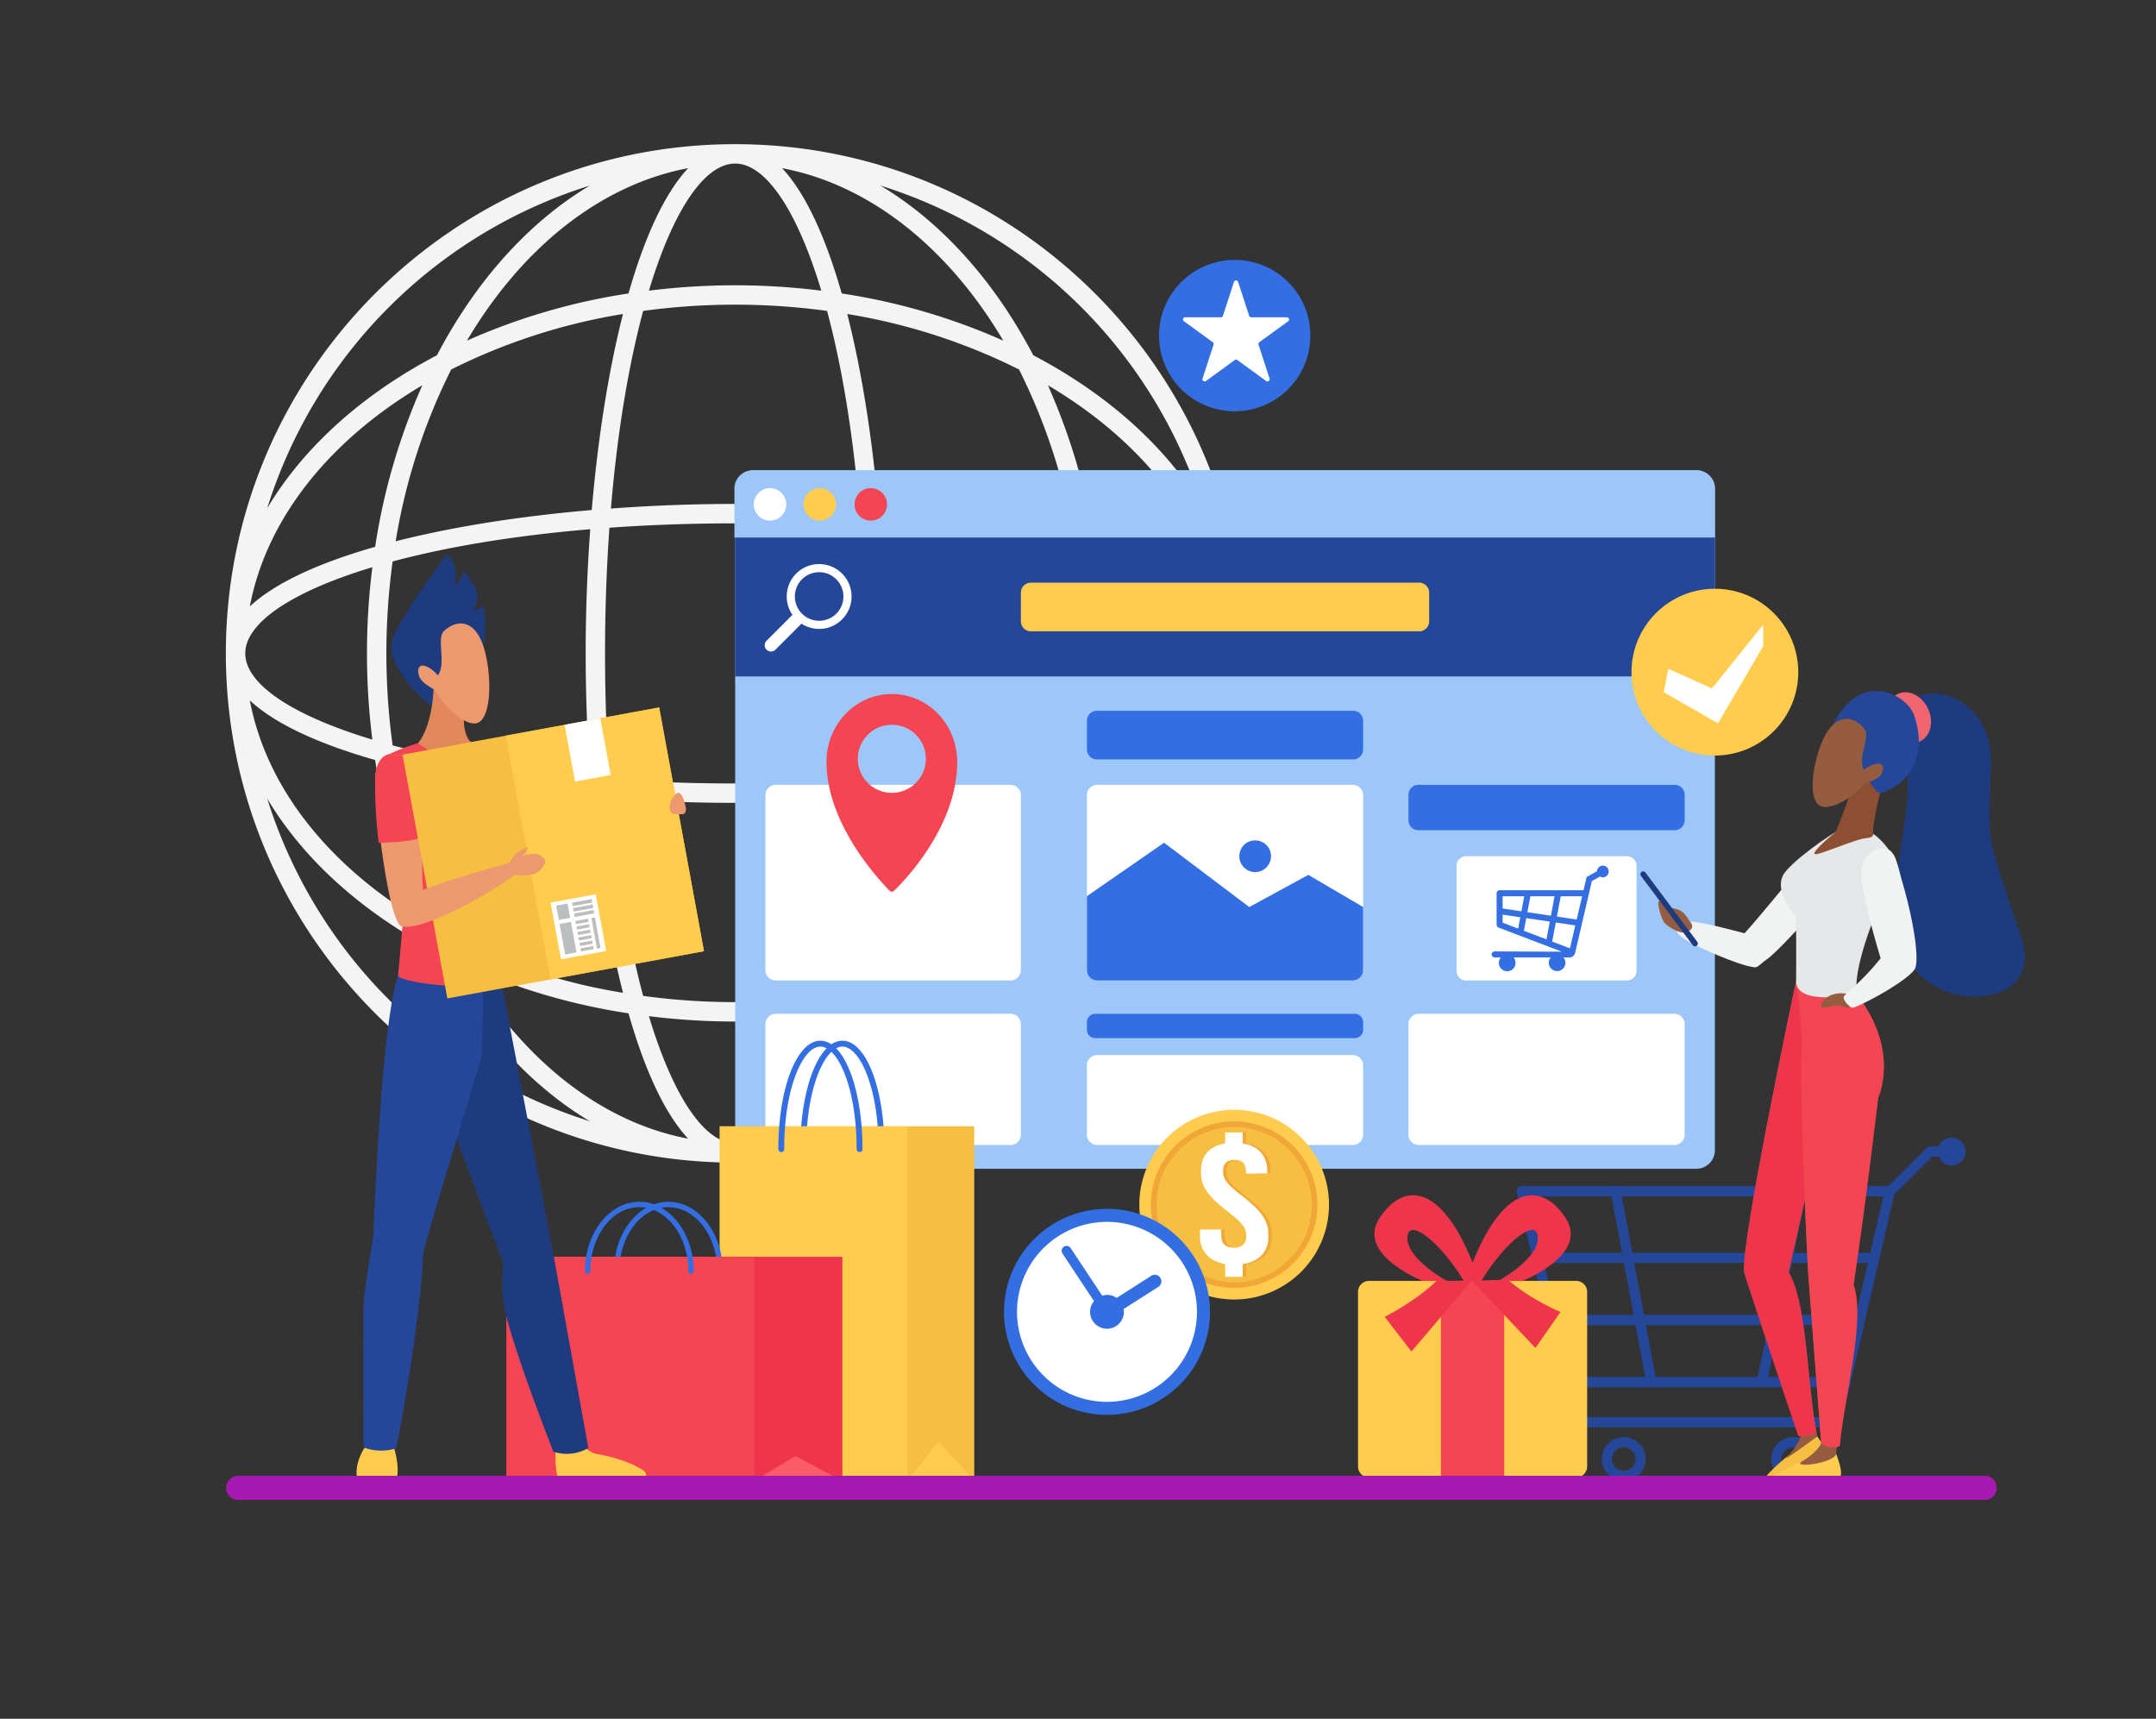<svg xmlns="http://www.w3.org/2000/svg"
    xmlns:xlink="http://www.w3.org/1999/xlink" width="759" height="605" viewBox="0 0 759 605">
    <rect x="0" y="0" width="759" height="605" fill="#333333" stroke="none"/>
    <defs>
        <clipPath id="clip-path">
            <path id="Path_846" data-name="Path 846" d="M665,218h45.787V325.138H665Zm0,0" transform="translate(-665 -218)"/>
        </clipPath>
        <clipPath id="clip-path-2">
            <path id="Path_874" data-name="Path 874" d="M1.453,529.043h623.83v8.778H1.453Zm0,0" transform="translate(-1.453 -529.043)" fill="#a61ab1"/>
        </clipPath>
    </defs>
    <g id="Group_1139" data-name="Group 1139" transform="translate(-3667 406)">
        <rect id="Rectangle_1873" data-name="Rectangle 1873" width="759" height="605" transform="translate(3667 -406)" fill="none"/>
        <g id="Group_1138" data-name="Group 1138" transform="translate(89.944 -318.254)">
            <path id="Path_764" data-name="Path 764" d="M231.86,343.926c21.617-12.884,40.187-33.681,53.845-59.732,26.058-13.648,46.859-32.222,59.746-53.832A173.205,173.205,0,0,1,231.86,343.926ZM16.018,230.362c12.887,21.61,33.691,40.184,59.746,53.832,13.655,26.051,32.228,46.848,53.839,59.732A173.2,173.2,0,0,1,16.018,230.362Zm113.591-215.8C107.992,27.452,89.419,48.249,75.764,74.3c-26.055,13.655-46.859,32.222-59.746,53.828A173.211,173.211,0,0,1,129.609,14.565Zm178.834,195.02a243.709,243.709,0,0,0,0-60.676c28.466,8.574,44.749,19.638,44.749,30.337S336.909,201.011,308.443,209.585Zm-.978,7.177c19.642-5.6,35.182-12.642,44.116-20.981-5.925,31.164-28.3,58.653-60.736,77.853A221.172,221.172,0,0,0,307.464,216.762ZM220.2,298.713c5.136-20.151,8.861-43.922,11-69,25.09-2.141,48.861-5.866,69.022-11a210.266,210.266,0,0,1-19.542,60.469A210.428,210.428,0,0,1,220.2,298.713Zm-1.944,7.232a221.329,221.329,0,0,0,56.882-16.612c-19.2,32.425-46.7,54.8-77.87,60.721C205.611,341.121,212.664,325.588,218.261,305.945Zm-67.871.986a243.9,243.9,0,0,0,60.687,0c-8.57,28.451-19.638,44.731-30.343,44.731S158.964,335.382,150.389,306.931Zm-7.184-.986c5.6,19.642,12.652,35.176,20.991,44.11-31.17-5.918-58.664-28.3-77.873-60.719A221.468,221.468,0,0,0,143.206,305.945ZM61.248,218.713c20.151,5.133,43.923,8.858,69.012,11,2.145,25.079,5.862,48.85,11,69a210.509,210.509,0,0,1-60.48-19.531A210.357,210.357,0,0,1,61.248,218.713Zm-7.236-1.944a221.034,221.034,0,0,0,16.612,56.865c-32.432-19.2-54.81-46.689-60.732-77.853C18.823,204.12,34.363,211.173,54.012,216.769Zm-.986-67.86a243.751,243.751,0,0,0,0,60.676C24.561,201.011,8.284,189.95,8.284,179.246S24.561,157.482,53.026,148.909Zm.986-7.177c-19.649,5.6-35.189,12.646-44.12,20.981,5.921-31.164,28.3-58.657,60.732-77.853A221.094,221.094,0,0,0,54.012,141.732Zm87.247-81.951c-5.136,20.154-8.854,43.922-11,69-25.09,2.141-48.862,5.866-69.019,11A210.551,210.551,0,0,1,80.779,79.316,210.424,210.424,0,0,1,141.259,59.781Zm1.947-7.232A221.3,221.3,0,0,0,86.323,69.161c19.2-32.426,46.7-54.8,77.873-60.721C155.858,17.366,148.805,32.9,143.206,52.549Zm67.87-.979a243.836,243.836,0,0,0-60.687,0c8.575-28.458,19.642-44.739,30.344-44.739S202.506,23.111,211.076,51.57Zm7.184.979c-5.6-19.646-12.649-35.182-20.988-44.109,31.167,5.918,58.671,28.3,77.87,60.721A221.225,221.225,0,0,0,218.261,52.549Zm-81.249,75.7c2.272-27.141,6.278-50.646,11.348-69.555a239.345,239.345,0,0,1,64.751,0c5.071,18.909,9.076,42.414,11.342,69.555-14.368-1.059-29.085-1.616-43.718-1.616S151.382,127.194,137.011,128.253ZM57.962,179.246a240.888,240.888,0,0,1,2.2-32.364c18.916-5.071,42.425-9.076,69.569-11.345-1.055,14.368-1.608,29.078-1.608,43.709s.553,29.343,1.608,43.711c-27.144-2.266-50.653-6.274-69.569-11.338A241.093,241.093,0,0,1,57.962,179.246Zm166.49,51c-2.266,27.138-6.278,50.642-11.342,69.552a239.382,239.382,0,0,1-64.751,0c-5.07-18.909-9.076-42.414-11.348-69.552,14.371,1.055,29.084,1.609,43.722,1.609S210.08,231.3,224.451,230.244Zm-43.718-5.219c-15.564,0-30.344-.544-44.251-1.54-.989-13.9-1.539-28.676-1.539-44.24s.55-30.34,1.539-44.237c13.908-.99,28.687-1.54,44.251-1.54s30.347.55,44.25,1.54c.993,13.9,1.54,28.672,1.54,44.237s-.547,30.339-1.54,44.24C211.08,224.482,196.3,225.025,180.733,225.025Zm122.778-45.78a240.435,240.435,0,0,1-2.2,32.373c-18.916,5.064-42.425,9.072-69.572,11.338,1.058-14.368,1.611-29.078,1.611-43.711s-.553-29.341-1.611-43.709c27.147,2.269,50.657,6.274,69.572,11.345A240.23,240.23,0,0,1,303.511,179.246ZM290.845,84.86c32.433,19.2,54.81,46.689,60.736,77.853-8.934-8.335-24.474-15.384-44.116-20.981A221.258,221.258,0,0,0,290.845,84.86Zm9.384,54.921c-20.161-5.133-43.933-8.858-69.022-11-2.141-25.079-5.866-48.847-11-69a210.344,210.344,0,0,1,60.482,19.535A210.241,210.241,0,0,1,300.229,139.781Zm45.223-11.645C332.564,106.522,311.763,87.955,285.7,74.3c-13.658-26.051-32.228-46.849-53.845-59.736A173.2,173.2,0,0,1,345.451,128.136ZM180.733,0C81.879,0,1.453,80.409,1.453,179.246s80.426,179.241,179.28,179.241,179.283-80.4,179.283-179.241S279.59,0,180.733,0" transform="translate(3655.113 -37)" fill="#f4f4f4"/>
            <path id="Path_765" data-name="Path 765" d="M542.331,375.5H210.476a6.521,6.521,0,0,1-6.523-6.523V136.164a6.517,6.517,0,0,1,6.523-6.523H542.331a6.521,6.521,0,0,1,6.523,6.523V368.981a6.525,6.525,0,0,1-6.523,6.523" transform="translate(3631.914 -51.852)" fill="#9dc7f9"/>
            <path id="Path_766" data-name="Path 766" d="M542.29,129.641H210.183a6.462,6.462,0,0,0-6.527,6.395v17.28H548.82v-17.28a6.463,6.463,0,0,0-6.53-6.395" transform="translate(3631.948 -51.852)" fill="#9dc7f9"/>
            <path id="Path_767" data-name="Path 767" d="M222.779,142.45a5.714,5.714,0,1,1-5.717-5.708,5.713,5.713,0,0,1,5.717,5.708" transform="translate(3631.066 -52.666)" fill="#fff"/>
            <path id="Path_768" data-name="Path 768" d="M242.56,142.45a5.714,5.714,0,1,1-5.71-5.708,5.711,5.711,0,0,1,5.71,5.708" transform="translate(3628.8 -52.666)" fill="#ffcc4d"/>
            <path id="Path_769" data-name="Path 769" d="M262.853,142.45a5.714,5.714,0,1,1-5.71-5.708,5.711,5.711,0,0,1,5.71,5.708" transform="translate(3626.475 -52.666)" fill="#f54553"/>
            <path id="Path_770" data-name="Path 770" d="M548.854,205.272h-344.9V156.379h344.9v48.893" transform="translate(3631.914 -54.916)" fill="#254799"/>
            <path id="Path_771" data-name="Path 771" d="M457.756,191.447H321.078a3.535,3.535,0,0,1-3.531-3.531V177.848a3.534,3.534,0,0,1,3.531-3.532H457.756a3.528,3.528,0,0,1,3.525,3.532v10.068a3.529,3.529,0,0,1-3.525,3.531" transform="translate(3618.9 -56.971)" fill="#ffcc4d"/>
            <path id="Path_772" data-name="Path 772" d="M437.515,242.374H347.328a3.53,3.53,0,0,1-3.531-3.528V228.774a3.532,3.532,0,0,1,3.531-3.528h90.187a3.53,3.53,0,0,1,3.531,3.528v10.072a3.528,3.528,0,0,1-3.531,3.528" transform="translate(3615.893 -62.805)" fill="#346ee3"/>
            <path id="Path_773" data-name="Path 773" d="M565.4,270.65H475.119a3.482,3.482,0,0,1-3.482-3.483v-8.992a3.484,3.484,0,0,1,3.482-3.483H565.4a3.486,3.486,0,0,1,3.483,3.483v8.992a3.484,3.484,0,0,1-3.483,3.483" transform="translate(3601.246 -66.179)" fill="#346ee3"/>
            <path id="Path_774" data-name="Path 774" d="M438.106,354.274h-91.37a2.943,2.943,0,0,1-2.94-2.937v-2.691a2.944,2.944,0,0,1,2.94-2.94h91.37a2.939,2.939,0,0,1,2.94,2.94v2.691a2.939,2.939,0,0,1-2.94,2.937" transform="translate(3615.893 -76.606)" fill="#346ee3"/>
            <path id="Path_775" data-name="Path 775" d="M437.414,393.764H347.432a3.633,3.633,0,0,1-3.635-3.635V365.742a3.631,3.631,0,0,1,3.635-3.629h89.982a3.631,3.631,0,0,1,3.632,3.629v24.388a3.632,3.632,0,0,1-3.632,3.635" transform="translate(3615.893 -78.486)" fill="#fff"/>
            <path id="Path_776" data-name="Path 776" d="M302.281,323.555H219.594a3.63,3.63,0,0,1-3.629-3.629v-61.6a3.631,3.631,0,0,1,3.629-3.636h82.687a3.631,3.631,0,0,1,3.629,3.636v61.6a3.63,3.63,0,0,1-3.629,3.629" transform="translate(3630.538 -66.179)" fill="#fff"/>
            <path id="Path_777" data-name="Path 777" d="M302.281,391.884H219.594a3.631,3.631,0,0,1-3.629-3.635v-38.91a3.631,3.631,0,0,1,3.629-3.632h82.687a3.631,3.631,0,0,1,3.629,3.632v38.91a3.631,3.631,0,0,1-3.629,3.635" transform="translate(3630.538 -76.606)" fill="#fff"/>
            <path id="Path_778" data-name="Path 778" d="M565.25,391.884H475.265a3.631,3.631,0,0,1-3.628-3.635v-38.91a3.631,3.631,0,0,1,3.628-3.632H565.25a3.632,3.632,0,0,1,3.636,3.632v38.91a3.633,3.633,0,0,1-3.636,3.635" transform="translate(3601.246 -76.606)" fill="#fff"/>
            <path id="Path_779" data-name="Path 779" d="M437.414,323.555H347.432a3.631,3.631,0,0,1-3.635-3.629v-61.6a3.633,3.633,0,0,1,3.635-3.636h89.982a3.632,3.632,0,0,1,3.632,3.636v61.6a3.631,3.631,0,0,1-3.632,3.629" transform="translate(3615.893 -66.179)" fill="#fff"/>
            <path id="Path_780" data-name="Path 780" d="M343.8,296.518,370.962,277.7l29.994,22.641,20.786-11.325,19.3,11.325v22.222a3.631,3.631,0,0,1-3.632,3.629H347.432a3.631,3.631,0,0,1-3.635-3.629V296.518" transform="translate(3615.893 -68.815)" fill="#346ee3"/>
            <path id="Path_781" data-name="Path 781" d="M415.553,282.345a5.577,5.577,0,1,1-5.579-5.575,5.577,5.577,0,0,1,5.579,5.575" transform="translate(3608.95 -68.708)" fill="#346ee3"/>
            <path id="Path_782" data-name="Path 782" d="M550.772,326.806H494.135a3.358,3.358,0,0,1-3.362-3.355V286.418a3.358,3.358,0,0,1,3.362-3.352h56.637a3.359,3.359,0,0,1,3.362,3.352v37.032a3.359,3.359,0,0,1-3.362,3.355" transform="translate(3599.054 -69.43)" fill="#fff"/>
            <path id="Path_783" data-name="Path 783" d="M516.917,305.285l8.284,1.234-1.173,6.257-7.951-3.03Zm-8.328-1.232,6.222.927-.746,4-5.476-2.09Zm9.771-6.465h8.515l-1.279,6.845L517.3,303.2Zm-3.154,5.3-6.617-.986v-4.316H516.2Zm17.089,13.039-6.253-2.383,1.259-6.717,6.879,1.02Zm2.369-10.152-6.969-1.031,1.339-7.16h7.543Zm9.2-18.97a2.044,2.044,0,0,0-2.041,1.978l-3.667,2.034-1.082,4.649H507.527a1.06,1.06,0,0,0-1.059,1.062v11.106a1.242,1.242,0,0,0,.052.249,1.458,1.458,0,0,0,.035.159,1.148,1.148,0,0,0,.111.163,1.455,1.455,0,0,0,.121.173c.031.031.08.049.111.076a1.336,1.336,0,0,0,.238.145.03.03,0,0,0,.018.011l22.263,8.49L505.8,317a1.06,1.06,0,0,0,0,2.121H508a2.9,2.9,0,0,0-.723,1.874,2.932,2.932,0,1,0,5.143-1.874h13.14a2.9,2.9,0,0,0-.723,1.874,2.931,2.931,0,0,0,5.862,0,2.894,2.894,0,0,0-.723-1.874h2.193a1.949,1.949,0,0,0,1.847-1.346c.011-.013.024-.02.031-.038a.391.391,0,0,0,.011-.058c.006-.031.027-.052.031-.08l5.921-25.377,2.861-1.588a1.983,1.983,0,0,0,1,.29,2.056,2.056,0,0,0,0-4.112" transform="translate(3597.453 -69.858)" fill="#346ee3"/>
            <path id="Path_784" data-name="Path 784" d="M663.315,402.039h.02ZM650.11,415.283ZM536.535,495.505a1.79,1.79,0,0,1,1.792-1.792H628.25l18.362-79.232a3.222,3.222,0,0,1,.854-1.549l13.607-13.548a3.184,3.184,0,0,1,2.261-.934h8.032a1.8,1.8,0,0,1,0,3.59H663.5l-13.417,13.344-18.407,79.444a3.184,3.184,0,0,1-3.116,2.469H538.327a1.792,1.792,0,0,1-1.792-1.791" transform="translate(3593.811 -82.648)" fill="#254799"/>
            <path id="Path_785" data-name="Path 785" d="M516.491,417.8H646.235a1.8,1.8,0,0,0,0-3.59H516.491a1.8,1.8,0,0,0,0,3.59" transform="translate(3596.313 -84.454)" fill="#254799"/>
            <path id="Path_786" data-name="Path 786" d="M525.932,444.317H641.654a1.795,1.795,0,0,0,0-3.59H525.932a1.795,1.795,0,0,0,0,3.59" transform="translate(3595.231 -87.492)" fill="#254799"/>
            <path id="Path_787" data-name="Path 787" d="M529.678,469H637.02a1.8,1.8,0,0,0,0-3.59H529.678a1.8,1.8,0,0,0,0,3.59" transform="translate(3594.802 -90.32)" fill="#254799"/>
            <path id="Path_788" data-name="Path 788" d="M532.242,484.748a1.761,1.761,0,0,0,.6-.1,1.8,1.8,0,0,0,1.086-2.29L518.182,415.4a1.794,1.794,0,0,0-3.382,1.2l15.751,66.95a1.789,1.789,0,0,0,1.691,1.194" transform="translate(3596.313 -84.454)" fill="#254799"/>
            <path id="Path_789" data-name="Path 789" d="M534.389,493.684h98.1a1.795,1.795,0,0,0,0-3.59h-98.1a1.795,1.795,0,0,0,0,3.59" transform="translate(3594.263 -93.148)" fill="#254799"/>
            <path id="Path_790" data-name="Path 790" d="M611.9,484.99a1.8,1.8,0,0,0,1.753-1.432l13.963-67.192a1.793,1.793,0,1,0-3.511-.727L610.14,482.832a1.8,1.8,0,0,0,1.39,2.12,2.146,2.146,0,0,0,.367.038" transform="translate(3585.383 -84.454)" fill="#254799"/>
            <path id="Path_791" data-name="Path 791" d="M566.355,484.99a1.795,1.795,0,0,0,1.764-2.127l-12.552-67.189a1.794,1.794,0,0,0-3.528.654l12.555,67.2a1.8,1.8,0,0,0,1.76,1.463" transform="translate(3592.039 -84.454)" fill="#254799"/>
            <path id="Path_792" data-name="Path 792" d="M619.488,521.7a4.133,4.133,0,1,0,4.133-4.137A4.138,4.138,0,0,0,619.488,521.7Zm-3.593,0a7.725,7.725,0,1,1,7.726,7.72,7.737,7.737,0,0,1-7.726-7.72" transform="translate(3584.719 -95.884)" fill="#254799"/>
            <path id="Path_793" data-name="Path 793" d="M682.113,399.847a4.872,4.872,0,1,0,4.873-4.87,4.868,4.868,0,0,0-4.873,4.87" transform="translate(3577.133 -82.251)" fill="#254799"/>
            <path id="Path_794" data-name="Path 794" d="M552.114,521.7a4.135,4.135,0,1,0,4.133-4.137A4.142,4.142,0,0,0,552.114,521.7Zm-3.583,0a7.722,7.722,0,1,1,7.717,7.72,7.728,7.728,0,0,1-7.717-7.72" transform="translate(3592.437 -95.884)" fill="#254799"/>
            <path id="Path_795" data-name="Path 795" d="M619.029,205.754a29.353,29.353,0,1,1-29.68-29.012,29.348,29.348,0,0,1,29.68,29.012" transform="translate(3591.086 -57.248)" fill="#ffcc4d"/>
            <path id="Path_796" data-name="Path 796" d="M574.719,206.532l-1.567,8.277,19.089,10.943,15.969-27.244-.08-7.457-17.989,22.423-15.422-6.942" transform="translate(3589.616 -58.888)" fill="#fff"/>
            <path id="Path_797" data-name="Path 797" d="M258.451,395.612a1.035,1.035,0,0,1-1.034-1.031c0-21.593-6.6-36.1-12.752-36.1s-12.759,14.51-12.759,36.1a1.031,1.031,0,0,1-2.061,0c0-21.406,6.509-38.171,14.82-38.171s14.814,16.765,14.814,38.171a1.029,1.029,0,0,1-1.028,1.031" transform="translate(3628.948 -77.832)" fill="#346ee3"/>
            <path id="Path_798" data-name="Path 798" d="M287.413,515.27H197.832V390.441h89.581V515.27" transform="translate(3632.615 -81.731)" fill="#f7bf41"/>
            <path id="Path_799" data-name="Path 799" d="M263.9,515.27H197.832V390.441H263.9V515.27" transform="translate(3632.615 -81.731)" fill="#ffcc4d"/>
            <path id="Path_800" data-name="Path 800" d="M272.449,529.63l10.982-13.849,12.531,13.849Zm0,0" transform="translate(3624.066 -96.091)" fill="#ffcc4d"/>
            <path id="Path_801" data-name="Path 801" d="M249.713,395.612a1.035,1.035,0,0,1-1.034-1.031c0-21.593-6.6-36.1-12.756-36.1s-12.749,14.51-12.749,36.1a1.032,1.032,0,0,1-2.065,0c0-21.406,6.506-38.171,14.814-38.171s14.817,16.765,14.817,38.171a1.028,1.028,0,0,1-1.027,1.031" transform="translate(3629.948 -77.832)" fill="#346ee3"/>
            <path id="Path_802" data-name="Path 802" d="M193.1,445.819a.943.943,0,0,1-.941-.945c0-12.424-7.74-22.533-17.252-22.533s-17.252,10.11-17.252,22.533a.944.944,0,1,1-1.889,0c0-13.468,8.591-24.426,19.14-24.426s19.14,10.957,19.14,24.426a.946.946,0,0,1-.947.945" transform="translate(3637.435 -85.169)" fill="#346ee3"/>
            <path id="Path_803" data-name="Path 803" d="M231.281,521.211H113.027V442.3H231.281v78.914" transform="translate(3642.331 -87.672)" fill="#ef354c"/>
            <path id="Path_804" data-name="Path 804" d="M200.242,521.211H113.027V442.3h87.215v78.914" transform="translate(3642.331 -87.672)" fill="#f54553"/>
            <path id="Path_805" data-name="Path 805" d="M211.527,530.289l14.493-8.758,16.546,8.758Zm0,0" transform="translate(3631.046 -96.749)" fill="#fa5c69"/>
            <path id="Path_806" data-name="Path 806" d="M181.564,445.819a.941.941,0,0,1-.941-.945c0-12.424-7.74-22.533-17.252-22.533s-17.253,10.11-17.253,22.533a.946.946,0,0,1-1.891,0c0-13.468,8.588-24.426,19.144-24.426s19.14,10.957,19.14,24.426a.947.947,0,0,1-.947.945" transform="translate(3638.756 -85.169)" fill="#346ee3"/>
            <path id="Path_807" data-name="Path 807" d="M162.452,529.615A1.978,1.978,0,0,0,163.566,526c-2.5-1.743-8.359-4.524-16.837-5.917a8.338,8.338,0,0,1-4.738-3.49,1.944,1.944,0,0,0-1.781-.816l-5.786.54a1.958,1.958,0,0,0-1.781,1.774,35.129,35.129,0,0,0,.515,10.005,1.959,1.959,0,0,0,1.927,1.529h1.985l25.384-.014" transform="translate(3640.1 -96.09)" fill="#ffcc4d"/>
            <path id="Path_808" data-name="Path 808" d="M66.345,517.021c.844,2.642,2.141,8.218,1.259,11.355a1.761,1.761,0,0,1-1.726,1.241l-10.563.014a1.83,1.83,0,0,1-1.812-1.653c-.529-4.832,2.1-9.177,3.255-10.819a1.825,1.825,0,0,1,1.321-.768l6.381-.591a1.8,1.8,0,0,1,1.885,1.221" transform="translate(3649.158 -96.092)" fill="#ffcc4d"/>
            <path id="Path_809" data-name="Path 809" d="M116.385,245.814c3.868,4.189,17.055,38.71,18.4,42.795,1.328,5.33-2.93,8.671-10.028,6.887-4.282-1.083-18.2-34.051-18.487-43.981-.321-11.082,5.652-10.532,10.113-5.7" transform="translate(3643.106 -64.786)" fill="#f54553"/>
            <path id="Path_810" data-name="Path 810" d="M88.055,375.167,109,430.939a58.945,58.945,0,0,0,.045,13.392c1.532,12.4,17.633,53.036,17.633,53.036a14.831,14.831,0,0,0,12.3-1.29s-12.376-68.8-12.763-70.734-18.754-98-18.754-98l-9.539-3.144-9.861,50.972" transform="translate(3645.192 -74.142)" fill="#1f3b80"/>
            <path id="Path_811" data-name="Path 811" d="M68.309,330.151c-6.246,19.583-8.291,88.357-8.806,92.313s-3.307,18.971-3.334,25.183c-.042,10.414-.014,48.6-.014,48.6a17.354,17.354,0,0,0,11.535.328s8.062-40.1,9.5-68.39c.169-3.268,20.116-67.1,20.462-69.507s.807-26.082.464-29.693-29.811,1.17-29.811,1.17" transform="translate(3648.847 -74.535)" fill="#254799"/>
            <path id="Path_812" data-name="Path 812" d="M78.56,237.266s-13.1,3.877-14.821,6.28,8.284,45.462,7.422,54.229-1.473,18.259-2.006,22.022c-.339,2.4,34.8,7.893,35.49-2.418s7.831-44.876,7.27-60.351c-.426-11.819-1.542-12.9-3.784-14.454s-13.624-5.233-13.624-5.233l-15.948-.076" transform="translate(3648 -64.182)" fill="#f54553"/>
            <path id="Path_813" data-name="Path 813" d="M95.9,182.84a.4.4,0,0,1,.031-.045,7.568,7.568,0,0,0,.512-8.678,37.061,37.061,0,0,0-3.684-5.205,12.7,12.7,0,0,1-3.445,5.624,13.039,13.039,0,0,0,.1-7.772,7.07,7.07,0,0,0-2.6-3.593c-.038-.035-.052-.045-.052-.045s-15.876,20.956-19.03,29.666c-2.584,7.142,6.087,17.836,13.959,23.955,0,0,4.925,4.745,15.772-16.377A26.521,26.521,0,0,0,99.4,181.01a6.352,6.352,0,0,1-3.5,1.83" transform="translate(3647.573 -55.688)" fill="#1f3b80"/>
            <path id="Path_814" data-name="Path 814" d="M83.44,213.4c-.263,16.183-5.534,21.675-5.534,21.675a41.413,41.413,0,0,0,13.344,7.08c2.826.9,5.8-.57,5.676-3.538a14.766,14.766,0,0,0-.771-4.181s-2.573-2.384-2.082-9.263c.176-2.438,1.435-12.739,1.435-12.739s-12.023-1.667-12.067.965" transform="translate(3646.354 -61.278)" fill="#e3885b"/>
            <path id="Path_815" data-name="Path 815" d="M73.819,246.526c5.012,5.686,2.936,35.566,3.78,42.456.028.011,1.034,13.821-7.063,14.187-5,.232-9.6-42.172-9.733-50.688-.176-11.334,7.07-12.707,13.015-5.955" transform="translate(3648.314 -64.775)" fill="#ed996f"/>
            <path id="Path_816" data-name="Path 816" d="M84.862,208.784c3.078-4.257-.647-13.011,2.155-15.616,4.87-4.528,11.49-3.926,14.364,7.066,2.487,9.495,2.221,22.814-2.183,25.149-3.811,2.023-11.569-4.77-15.505-11.459-1.415-.94-4.78-2.6-5.486-4.966-1.456-4.853,2.646-4.694,6.655-.174" transform="translate(3646.354 -58.827)" fill="#ed996f"/>
            <path id="Path_817" data-name="Path 817" d="M73.819,246.526c2.764,3.137,4.438,14.066,4.527,24.007.028,2.943-16.287,3.148-16.287,3.148a163.891,163.891,0,0,1-1.256-21.2c-.176-11.334,7.07-12.707,13.015-5.955" transform="translate(3648.314 -64.775)" fill="#f54553"/>
            <path id="Path_818" data-name="Path 818" d="M177.82,309.726,87.477,326.335,71.7,240.535l90.342-16.609,15.782,85.8" transform="translate(3647.066 -62.654)" fill="#f7bf41"/>
            <path id="Path_819" data-name="Path 819" d="M182.521,309.726l-54.008,9.93-15.783-85.8,54.009-9.93,15.782,85.8" transform="translate(3642.365 -62.654)" fill="#ffcc4d"/>
            <path id="Path_820" data-name="Path 820" d="M152.375,248.2l-12.57,2.311-3.676-19.975L148.7,228.23l3.677,19.971" transform="translate(3639.684 -63.147)" fill="#fff"/>
            <path id="Path_821" data-name="Path 821" d="M150.135,318.166l-15.907,2.923-3.673-19.971,15.907-2.923,3.673,19.971" transform="translate(3640.323 -71.163)" fill="#fff"/>
            <path id="Path_822" data-name="Path 822" d="M137.721,306.9l-4.008.737-.92-5.033,4-.737.924,5.033" transform="translate(3640.066 -71.584)" fill="#bcbec0"/>
            <path id="Path_823" data-name="Path 823" d="M140.116,319.907l-4.013.737L134.129,309.9l4-.74,1.982,10.743" transform="translate(3639.913 -72.42)" fill="#bcbec0"/>
            <path id="Path_824" data-name="Path 824" d="M146.19,301.326l-6.879,1.263-.221-1.214,6.879-1.266.221,1.217" transform="translate(3639.345 -71.382)" fill="#bcbec0"/>
            <path id="Path_825" data-name="Path 825" d="M146.585,303.483l-6.88,1.265-.221-1.217,6.88-1.265.221,1.217" transform="translate(3639.3 -71.629)" fill="#bcbec0"/>
            <path id="Path_826" data-name="Path 826" d="M146.98,305.636,140.1,306.9l-.218-1.214,6.879-1.263.218,1.21" transform="translate(3639.254 -71.877)" fill="#bcbec0"/>
            <path id="Path_827" data-name="Path 827" d="M145.106,309l-4.472.819-.2-1.089,4.471-.823.2,1.093" transform="translate(3639.191 -72.275)" fill="#bcbec0"/>
            <path id="Path_828" data-name="Path 828" d="M145.5,311.172l-4.471.823-.2-1.089,4.476-.823.2,1.09" transform="translate(3639.146 -72.525)" fill="#bcbec0"/>
            <path id="Path_829" data-name="Path 829" d="M145.9,313.347l-4.472.823-.2-1.093,4.472-.82.2,1.089" transform="translate(3639.1 -72.774)" fill="#bcbec0"/>
            <path id="Path_830" data-name="Path 830" d="M146.305,315.516l-4.476.831-.2-1.094,4.472-.823.2,1.086" transform="translate(3639.053 -73.023)" fill="#bcbec0"/>
            <path id="Path_831" data-name="Path 831" d="M146.7,317.691l-4.472.823-.2-1.086,4.479-.823.2,1.086" transform="translate(3639.008 -73.272)" fill="#bcbec0"/>
            <path id="Path_832" data-name="Path 832" d="M147.1,319.867l-4.476.823-.2-1.09,4.471-.823.2,1.09" transform="translate(3638.962 -73.521)" fill="#bcbec0"/>
            <path id="Path_833" data-name="Path 833" d="M150.015,318.156l-1.263.232-1.979-10.747,1.263-.232,1.979,10.746" transform="translate(3638.465 -72.219)" fill="#bcbec0"/>
            <path id="Path_834" data-name="Path 834" d="M124.4,282.2c-1.46-.823-3.736-.328-5.991.4-.228.076,1.045-1.09,1.619-1.978.5-.775.336-1.277.114-1.19-3.068,1.238-4.507,2.577-6.412,5.645-6.582,3.462,4.081,4.431,4.188,4.264,1.56.214,5.351-.149,6.731-1.691,2.279-2.562,2.656-3.8-.249-5.447" transform="translate(3642.495 -69.011)" fill="#ed996f"/>
            <path id="Path_835" data-name="Path 835" d="M183.357,261.984c-1.571-6.087-3.158-4.151-4.51-2.179-1.605,2.331-1.069,6.087,1.37,5.585,1.31-.269,4.337,1.239,3.141-3.406" transform="translate(3634.895 -66.543)" fill="#ed996f"/>
            <path id="Path_836" data-name="Path 836" d="M78.688,295.142c.031.018,11.978-4.556,30.959-9.615,5.008-1.342,2.743,3.143,2.39,3.437-7.633,6.337-32.18,20.435-40.46,19.113-5.119-.819,2.508-16.422,7.111-12.935" transform="translate(3647.274 -69.683)" fill="#ed996f"/>
            <path id="Path_837" data-name="Path 837" d="M234.863,186.886a8.548,8.548,0,1,1,8.55-8.553A8.553,8.553,0,0,1,234.863,186.886Zm0-19.96a11.4,11.4,0,0,0-9.377,17.909c-.049.045-.114.059-.156.107l-8.961,8.955a2.221,2.221,0,1,0,3.137,3.144l8.961-8.962a1.563,1.563,0,0,0,.135-.2,11.411,11.411,0,1,0,6.26-20.949" transform="translate(3630.566 -56.124)" fill="#fff"/>
            <path id="Path_838" data-name="Path 838" d="M634.319,523.191c-2.092,1.557-15.958,7.191-20.541,6.893s11.649-12.856,11.984-12.949,6-3.428,6-3.428c3.659,5.233,4.663,7.927,2.556,9.484" transform="translate(3585.055 -95.853)" fill="#f7bf41"/>
            <path id="Path_839" data-name="Path 839" d="M617.17,530.333c-4.344-1.473,14.586-9.38,14.935-9.38s6.686-.429,6.686-.429c2.176,6.005,2.439,8.678,0,9.636a22.481,22.481,0,0,1-4.721.716H619.982a14.537,14.537,0,0,1-2.812-.543" transform="translate(3584.647 -96.634)" fill="#ffcc4d"/>
            <path id="Path_840" data-name="Path 840" d="M605.079,435.06c-1.232-10.383,18.307-102.4,18.307-102.4l16.806,15.6-19.427,86.959c6.637,10.608,6.741,42.428,10.089,57.74,0,0-14.786,11.023-10.158,6.665,1.809-1.7,4.935-6.3,4.33-7.962,0,0-19.752-54.959-19.946-56.608" transform="translate(3585.965 -75.112)" fill="#965c40"/>
            <path id="Path_841" data-name="Path 841" d="M610.218,318.378c4.734-3.341,25.46-26.3,28.323-32.114,2.736-5.555-3.493-17.19-13.247-4.714-3.794,4.856-18.328,22.6-23.135,27.828-6.329-1.635-17.646-4.7-20.956-4.039-5.623,1.127-2.417,4.6-.622,5.817,4.224,2.885,19.293,9.4,24.436,10.1,1.923.443,1.826-.5,5.2-2.878" transform="translate(3589.057 -68.619)" fill="#f1f2f2"/>
            <path id="Path_842" data-name="Path 842" d="M605.079,435.06c-1.232-10.383,18.307-102.4,18.307-102.4l16.806,15.6-19.427,86.959c6.637,10.608,6.537,41.267,9.885,56.578,0,0-6.039,2.292-6.648.639,0,0-18.729-55.734-18.923-57.383" transform="translate(3585.965 -75.112)" fill="#ef354c"/>
            <path id="Path_843" data-name="Path 843" d="M628.311,501.471c2.189-1.17,6.409-4.8,6.253-6.555l-4.555-59.528s-3.227-60.971-2.269-80c.277-5.576-1.978-22.727-1.978-22.727l21.3,4.714c15.388,19.642,7.658,36.2,7.658,36.2s-6.205,37.368-10.494,65.758c5.583,10.027-3.618,44.012-4.378,59.662-.166,3.528-17.138,5.472-11.538,2.47" transform="translate(3583.589 -75.112)" fill="#965c40"/>
            <path id="Path_844" data-name="Path 844" d="M634.564,494.916l-4.555-59.528s-3.227-60.971-2.269-80c.277-5.576-1.978-22.727-1.978-22.727l21.3,4.714c15.388,19.642,7.658,36.2,7.658,36.2s-4.4,37.631-8.692,66.023c4.383,12.632-3.559,40.789-4.818,56.415-.125,1.58-6.492.651-6.648-1.1" transform="translate(3583.589 -75.112)" fill="#f54553"/>
            <g id="Group_1136" data-name="Group 1136" transform="translate(4244.094 156.025)" clip-path="url(#clip-path)">
                <path id="Path_845" data-name="Path 845" d="M699.856,274.243c9.086,31.685,13.666,33.982,9.29,43.334-4.68,10-28.351,11.234-38.423-3.988-10.338-15.616-3.21-38.921-1.616-54.506,3.435-33.668-10.978-34.456,2.837-39.492,13.576-4.957,24.691,5.991,26.466,17.179,1.611,10.135-1.878,25.886,1.446,37.472" transform="translate(-665.026 -218.042)" fill="#1f3b80"/>
            </g>
            <path id="Path_847" data-name="Path 847" d="M641.341,272.058c-3.282,1.076-18.954,12.178-20.981,16.609-2.887,6.3,4.708,14.381,4.708,14.381s.093,16.595,0,22.6c-.135,9.1,21.3,4.714,21.3,4.714-1.2-12.593,8.921-32.695,13.6-46.471.3-.889-7.25-15.575-18.625-11.836" transform="translate(3584.283 -68.099)" fill="#e6e7e8"/>
            <path id="Path_848" data-name="Path 848" d="M665.764,218.45c-3.712,1.727-4.98,6.862-2.836,11.48s6.882,6.952,10.6,5.23,4.981-6.856,2.836-11.473-6.882-6.96-10.6-5.237" transform="translate(3579.451 -61.962)" fill="#f06570"/>
            <path id="Path_849" data-name="Path 849" d="M653.783,268.25c.443-4.1,2.331-12.908,3.656-15.408,2.034-3.853-2.462-9.618-2.462-9.618l-7.558,5.447c-1.162,8.138-6.941,21.343-6.941,21.343s-9.526,7.783-6.994,7.783c1.733,0,11.217-4.047,16.156-5.365,1.892-.5,4.251-.163,4.126-1.889a13.411,13.411,0,0,1,.018-2.293" transform="translate(3582.753 -64.865)" fill="#8c4f32"/>
            <path id="Path_850" data-name="Path 850" d="M639.438,231.234l11.04,12.662s4.407,10.141,6.686,9.418c12.1-3.825,15.987-15.488,11.67-27.528-2.671-7.447-20.089-16.543-29.4,5.448" transform="translate(3582.022 -61.91)" fill="#254799"/>
            <path id="Path_851" data-name="Path 851" d="M650.374,246.414c-2.3-4.378,2.446-11.607.173-14.454-3.95-4.946-10.275-5.583-14.534,3.8-3.676,8.111-5.3,20.154-1.487,23.045,3.306,2.508,11.573-2.234,16.225-7.557,1.463-.591,4.866-1.491,5.866-3.493,2.058-4.113-1.83-4.7-6.243-1.346" transform="translate(3582.835 -63.169)" fill="#965c40"/>
            <path id="Path_852" data-name="Path 852" d="M635.688,341.635c-.668,2.76,5.1-1.172,8.589.976.622.387,3.932-1.11,4.1-2.231.132-.864-2.964-2.549-4.32-2.74-4.012-.557-7.757,1.48-8.374,4" transform="translate(3582.458 -75.671)" fill="#965c40"/>
            <path id="Path_853" data-name="Path 853" d="M658.828,279.915c-3.088-.339-8.913,3.206-7.831,11.023,1.56,11.231,6.7,27.677,6.7,27.677-7.146,8.979-13.151,12.835-13.057,13.773.124,1.3,1.532,2.642,2.345,3.317a1.31,1.31,0,0,0,1.207.245c3.224-.937,18.73-9.186,21.5-13.506,1.439-2.252.515-13.759-4.348-30.613-2.051-7.1-2.369-11.462-6.516-11.915" transform="translate(3581.426 -69.066)" fill="#f1f2f2"/>
            <path id="Path_854" data-name="Path 854" d="M572.926,308.3c.626.944,4.6,3.849,7.284,3.7,3.389-.91,3.12-2.594,1.781-4.1-1.024-1.142-1.733-3.953-6-4.494-.491-.058.158,1.363.158,1.363s-4.617-4.5-5-3.832c-.7,1.2,1.117,6.354,1.778,7.361" transform="translate(3589.864 -71.47)" fill="#965c40"/>
            <path id="Path_855" data-name="Path 855" d="M583.1,315.485a.987.987,0,0,1-.793-.4L564.06,290.69a.988.988,0,1,1,1.584-1.183L583.892,313.9a.989.989,0,0,1-.2,1.384.979.979,0,0,1-.591.2" transform="translate(3590.681 -70.122)" fill="#1f3b80"/>
            <path id="Path_856" data-name="Path 856" d="M263.265,253.369a11.979,11.979,0,1,1,11.981-11.977A11.981,11.981,0,0,1,263.265,253.369Zm0-34.791c-12.707,0-23.007,10.687-23.007,23.869,0,21.724,18.22,41.325,22.232,45.379a1.106,1.106,0,0,0,1.567.018c4.043-3.93,22.216-22.821,22.216-45.4,0-13.181-10.3-23.869-23.008-23.869" transform="translate(3627.754 -62.041)" fill="#f54553"/>
            <path id="Path_857" data-name="Path 857" d="M431.416,417.255a33.385,33.385,0,1,1-33.387-33.376,33.384,33.384,0,0,1,33.387,33.376" transform="translate(3613.504 -80.979)" fill="#ffcc4d"/>
            <path id="Path_858" data-name="Path 858" d="M427.867,417.782a29.313,29.313,0,1,1-29.312-29.309,29.311,29.311,0,0,1,29.312,29.309" transform="translate(3612.977 -81.506)" fill="#f0a737"/>
            <path id="Path_859" data-name="Path 859" d="M426.133,418.04a27.322,27.322,0,1,1-27.32-27.317,27.321,27.321,0,0,1,27.32,27.317" transform="translate(3612.72 -81.763)" fill="#f7bf41"/>
            <path id="Path_860" data-name="Path 860" d="M404.865,415.16c-5.059-3.87-6.6-5.831-6.6-8.228v-.8c0-2.456,1.616-3.621,3.961-3.621,2.788,0,4.109,1.408,4.109,4.417v.453l7.488-.083v-.858c0-5.4-3.231-8.837-8.664-9.7v-3.867H399v3.867c-5.36.862-8.515,4.171-8.515,9.515v.92c0,4.666,2.422,8.163,9.322,13.5,5.059,3.864,6.6,5.828,6.6,8.221v.92c0,2.456-1.982,3.625-4.254,3.625-3.085,0-4.556-1.411-4.556-4.42v-2.006l-7.481.042v2.456c0,5.337,3.452,8.713,8.882,9.7v4.476h6.157v-4.476c5.509-.8,9.027-4.113,9.027-9.515v-1.045c0-4.665-2.421-8.159-9.318-13.5" transform="translate(3610.586 -82.01)" fill="#f0a737"/>
            <path id="Path_861" data-name="Path 861" d="M403.505,415.16c-5.06-3.87-6.6-5.831-6.6-8.228v-.8c0-2.456,1.608-3.621,3.957-3.621,2.787,0,4.112,1.408,4.112,4.417v.453l7.481-.083v-.858c0-5.4-3.223-8.837-8.657-9.7v-3.867h-6.164v3.867c-5.354.862-8.515,4.171-8.515,9.515v.92c0,4.666,2.424,8.163,9.325,13.5,5.06,3.864,6.6,5.828,6.6,8.221v.92c0,2.456-1.982,3.625-4.254,3.625-3.082,0-4.548-1.411-4.548-4.42v-2.006l-7.488.042v2.456c0,5.337,3.451,8.713,8.882,9.7v4.476H403.8v-4.476c5.5-.8,9.024-4.113,9.024-9.515v-1.045c0-4.665-2.425-8.159-9.318-13.5" transform="translate(3610.742 -82.01)" fill="#fff"/>
            <path id="Path_862" data-name="Path 862" d="M383.349,459.495A36.251,36.251,0,1,1,347.1,423.254a36.248,36.248,0,0,1,36.254,36.241" transform="translate(3619.667 -85.49)" fill="#346ee3"/>
            <path id="Path_863" data-name="Path 863" d="M379.363,460.087a31.672,31.672,0,1,1-31.676-31.661,31.667,31.667,0,0,1,31.676,31.661" transform="translate(3619.075 -86.083)" fill="#fff"/>
            <path id="Path_864" data-name="Path 864" d="M368.5,449.22a2.3,2.3,0,0,0-3.179-.706l-12.216,7.779a5.722,5.722,0,0,0-5.07-.788l-11.082-16.727a1.731,1.731,0,1,0-2.885,1.913l11.082,16.727a5.88,5.88,0,0,0-1.383,3.767,5.956,5.956,0,0,0,11.912,0,6.157,6.157,0,0,0-.1-.99l12.223-7.788a2.3,2.3,0,0,0,.7-3.186" transform="translate(3617.04 -87.18)" fill="#346ee3"/>
            <path id="Path_865" data-name="Path 865" d="M425.752,72.351a26.638,26.638,0,1,1-26.937-26.328,26.626,26.626,0,0,1,26.937,26.328" transform="translate(3612.607 -42.272)" fill="#346ee3"/>
            <path id="Path_866" data-name="Path 866" d="M401.416,54.677,405.29,66.61a.785.785,0,0,0,.737.533h12.548a.77.77,0,0,1,.452,1.394l-10.151,7.378a.768.768,0,0,0-.281.861l3.881,11.933a.773.773,0,0,1-1.19.861l-10.151-7.374a.784.784,0,0,0-.909,0l-10.148,7.374a.772.772,0,0,1-1.19-.861l3.874-11.933a.77.77,0,0,0-.276-.861l-10.148-7.378a.769.769,0,0,1,.453-1.394h12.545a.771.771,0,0,0,.733-.533l3.877-11.933a.774.774,0,0,1,1.47,0" transform="translate(3611.514 -43.203)" fill="#fff"/>
            <path id="Path_867" data-name="Path 867" d="M528.371,521.081H455.478a3.883,3.883,0,0,1-3.884-3.887V455.76a3.879,3.879,0,0,1,3.884-3.877h72.893a3.881,3.881,0,0,1,3.881,3.877v61.434a3.885,3.885,0,0,1-3.881,3.887" transform="translate(3603.543 -88.77)" fill="#ffcc4d"/>
            <path id="Path_868" data-name="Path 868" d="M506.837,521.081H484.563v-69.2h22.274v69.2" transform="translate(3599.766 -88.77)" fill="#f54553"/>
            <path id="Path_869" data-name="Path 869" d="M459.851,425.947c-8.245,12.8,15.2,22.036,15.2,22.036h8.6s-13.942-7.44-13.942-15.07,11.272.923,19.874,15.07h5.486c-12.307-35.84-26.965-34.833-35.217-22.036" transform="translate(3602.798 -84.87)" fill="#ef354c"/>
            <path id="Path_870" data-name="Path 870" d="M529.643,425.947c8.253,12.8-15.194,22.036-15.194,22.036h-8.6s13.942-7.44,13.942-15.07-11.272.923-19.874,15.07H494.43c12.309-35.84,26.961-34.833,35.213-22.036" transform="translate(3598.635 -84.87)" fill="#ef354c"/>
            <path id="Path_871" data-name="Path 871" d="M480.472,451.871c-7.439,7.215-18.269,12.666-18.269,12.666l9.408,12.2,21.237-24.955-12.376.094" transform="translate(3602.327 -88.758)" fill="#ef354c"/>
            <path id="Path_872" data-name="Path 872" d="M509.527,451.426c7.782,6.852,18.507,11.375,18.507,11.375l-8.809,12.639-22.412-23.7,12.714-.311" transform="translate(3598.362 -88.718)" fill="#ef354c"/>
            <g id="Group_1137" data-name="Group 1137" transform="translate(3656.566 431.433)" clip-path="url(#clip-path-2)">
                <path id="Path_873" data-name="Path 873" d="M620.735,537.857H5.7a4.252,4.252,0,0,1,0-8.5H620.735a4.252,4.252,0,0,1,0,8.5" transform="translate(-1.453 -529.078)" fill="#a61ab1"/>
            </g>
        </g>
    </g>
</svg>
